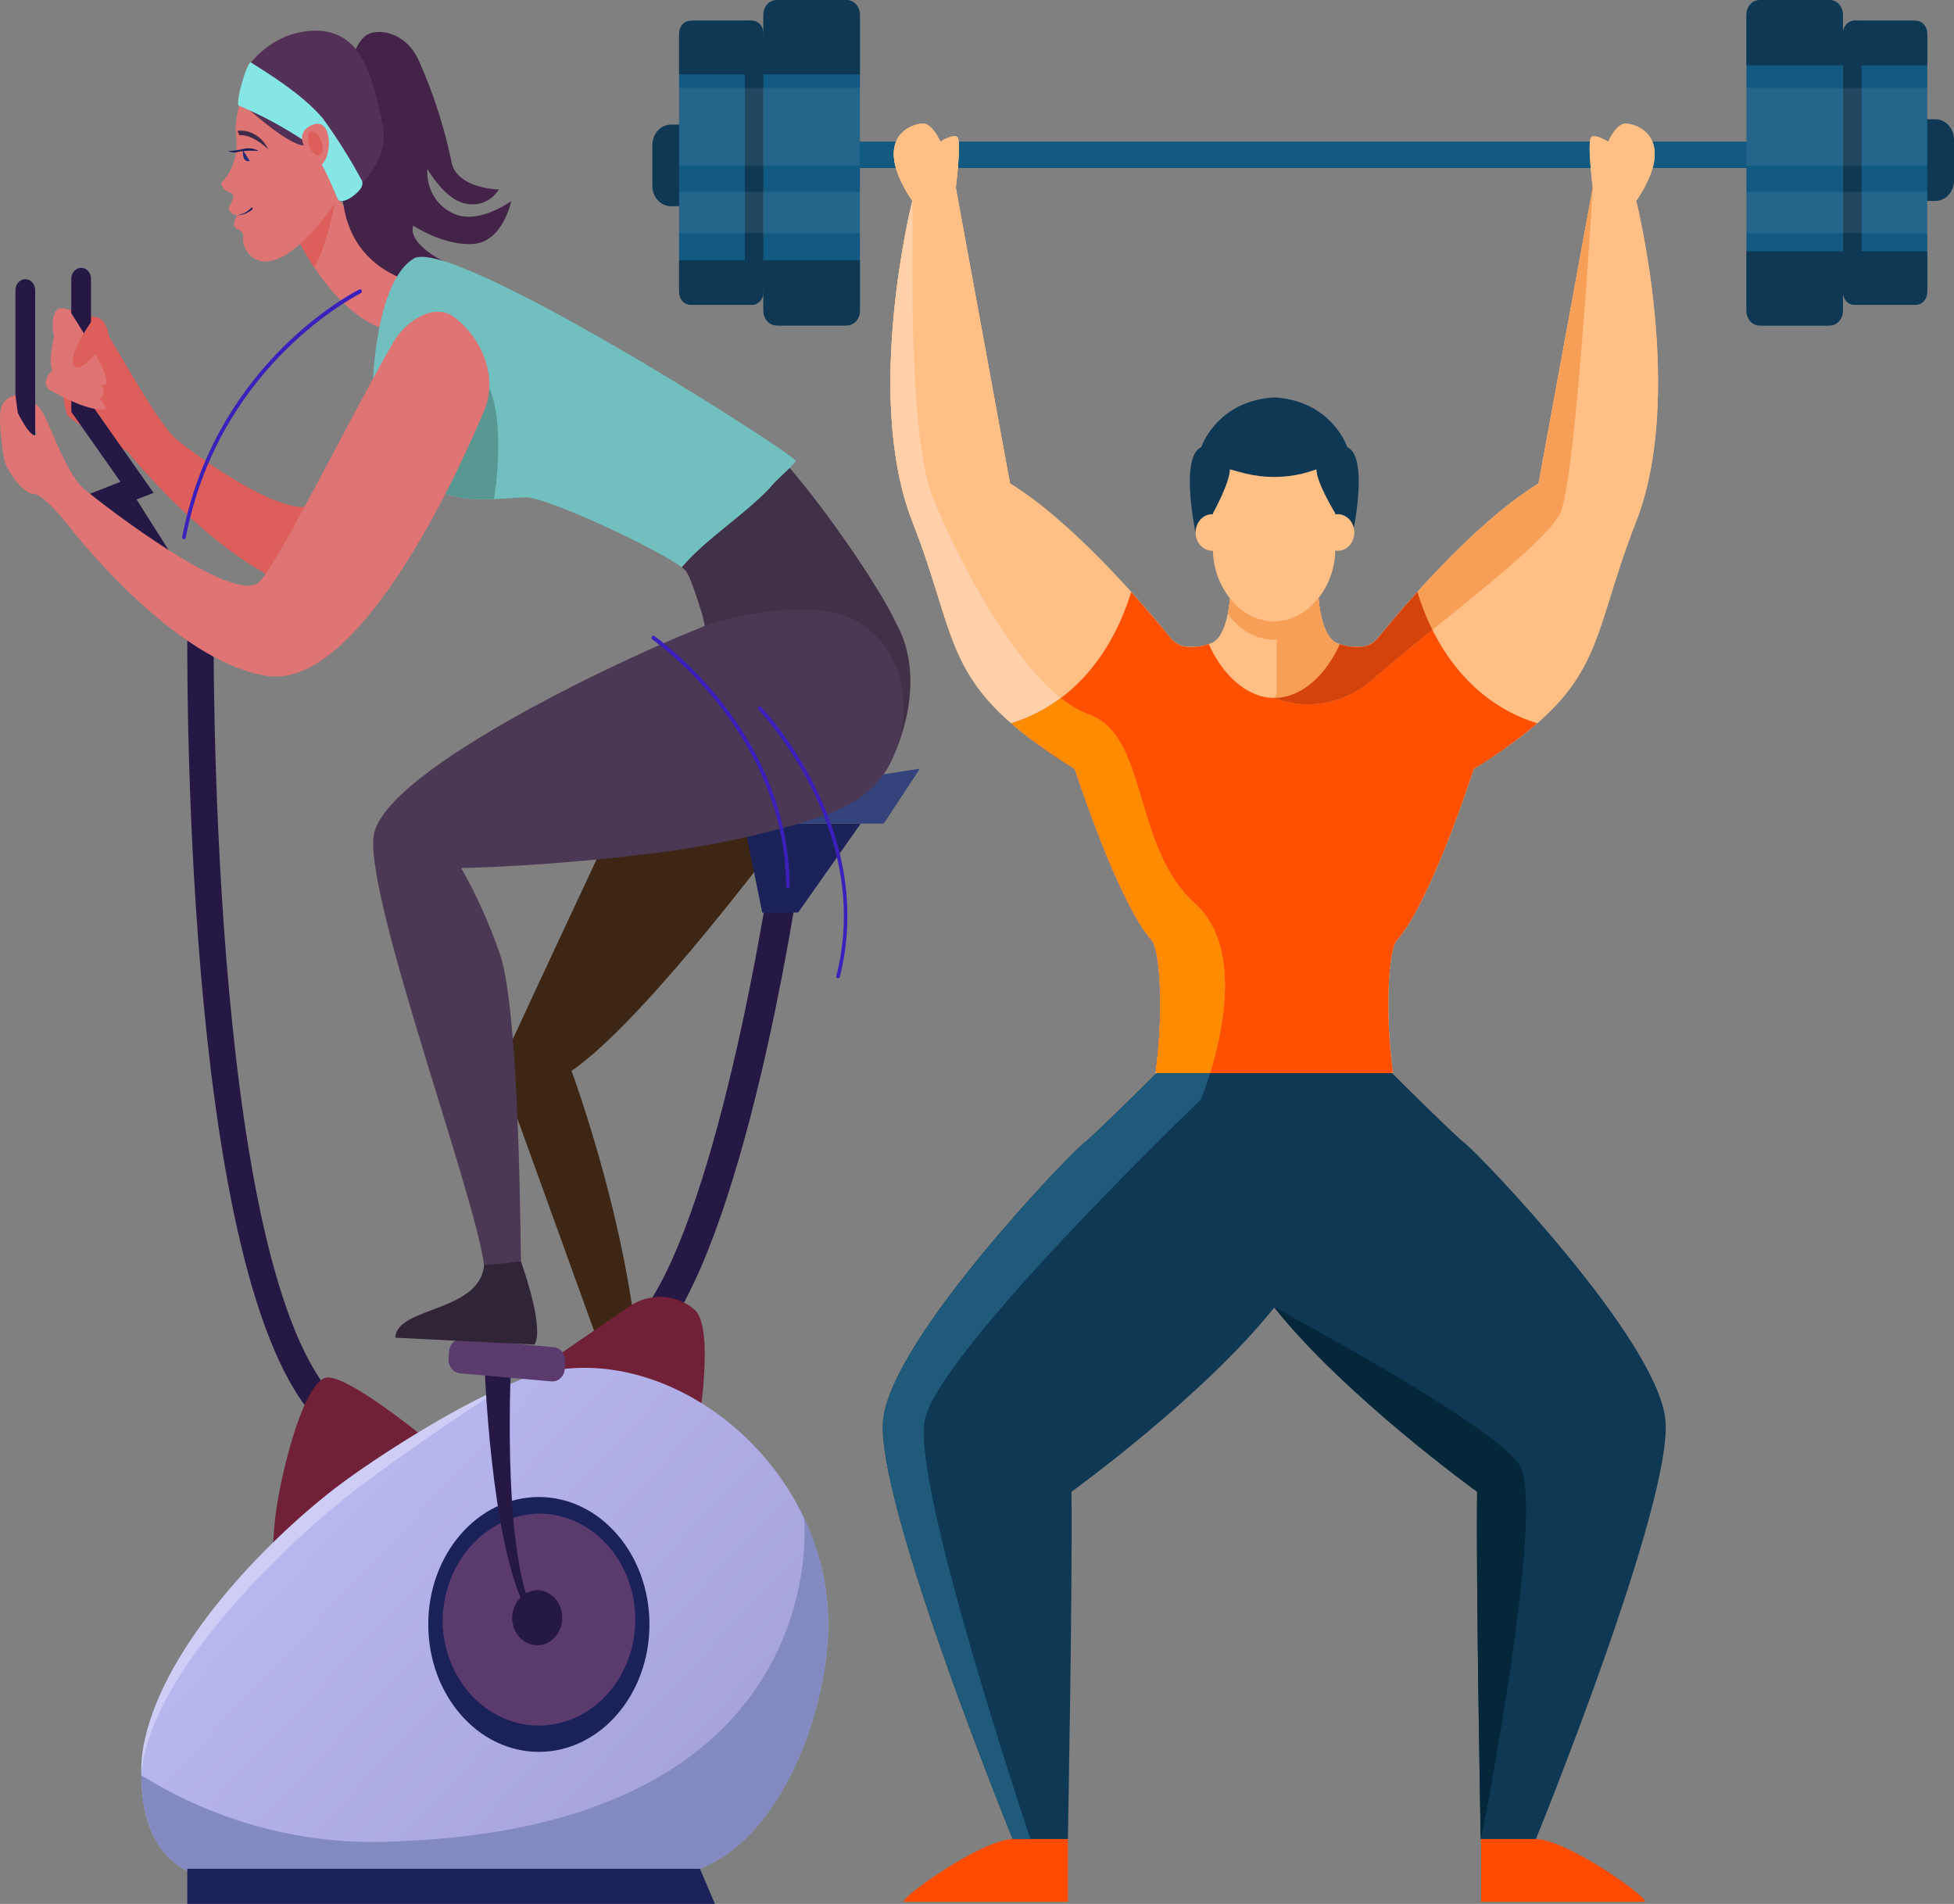 <svg width="156" height="152" viewBox="0 0 156 152" fill="none" xmlns="http://www.w3.org/2000/svg">
<rect x="0" y="0" width="156" height="152" fill="#808080" stroke="none"/>
<path d="M65.646 62.424C65.646 62.424 52.272 80.959 45.628 85.492C45.628 85.492 50.657 99.034 51.093 110.668L49.685 112.494L39.857 85.288C39.857 85.288 48.162 67.359 49.911 63.835C51.66 60.311 65.646 62.424 65.646 62.424Z" fill="#3D2614"/>
<path d="M52.344 107.347C59.362 99.459 63.548 71.69 63.723 70.51L61.428 70.081C61.387 70.36 57.194 98.199 50.7 105.498L52.344 107.347Z" fill="#251845"/>
<path d="M24.97 112.987L26.454 111.28C16.589 99.911 17.053 50.101 17.058 49.598L14.961 49.566C14.933 51.656 14.484 100.906 24.97 112.987Z" fill="#251845"/>
<path d="M10.621 39.43L17.057 49.598L14.96 49.566L5.812 41.432L10.621 39.43Z" fill="#251845"/>
<path d="M55.477 115.607C55.477 115.607 57.248 106.221 55.477 104.586C55.388 104.503 55.299 104.428 55.207 104.357C54.469 103.829 53.611 103.543 52.731 103.533C51.851 103.523 50.987 103.788 50.239 104.299L38.077 112.645L55.477 115.607Z" fill="#702138"/>
<path d="M33.675 114.61C33.675 114.61 27.989 109.968 26.189 109.968C24.389 109.968 22.501 117.093 21.986 121.027C21.688 123.69 21.688 126.383 21.986 129.047L33.675 114.61Z" fill="#702138"/>
<path d="M32.17 25.923C33.194 24.153 35.852 22.578 37.398 23.74C39.72 25.487 39.41 27.337 38.38 29.841C36.807 33.67 33.633 48.646 26.082 47.588C18.532 46.531 10.163 36.029 10.163 36.029C10.163 36.029 5.484 33.689 5.321 33.009C5.157 32.329 5.19 32.441 5.027 31.535C4.863 30.629 4.014 26.285 4.371 25.492C4.727 24.7 6.108 24.661 6.108 24.661V26.591C6.108 26.591 7.014 29.035 7.496 29.035C7.978 29.035 6.922 26.685 6.599 26.313C6.277 25.941 7.139 24.721 7.846 25.533C8.552 26.345 12.478 33.729 14.063 35.051C15.648 36.373 23.414 42.028 25.389 40.075C26.94 38.539 28.927 31.518 32.17 25.923Z" fill="#DE5E5B"/>
<path d="M40.372 110.669C51.753 104.971 67.247 116.694 66.061 131.269C65.465 138.611 61.416 148.055 54.559 149.601C48.527 150.962 15.615 149.601 15.615 149.601C15.615 149.601 11.287 148.695 11.287 141.745C11.287 134.795 20.193 123.589 31.087 116.362C34.079 114.267 37.179 112.366 40.372 110.669Z" fill="url(#paint0_linear)"/>
<path d="M15.615 149.602C15.615 149.602 11.287 148.696 11.287 141.746V141.738C17.462 145.556 24.491 147.385 31.568 147.012C66.808 145.766 64.194 121.202 64.194 121.202L63.538 119.921C65.476 123.302 66.361 127.285 66.061 131.269C65.465 138.611 61.416 148.055 54.559 149.601C48.527 150.963 15.615 149.602 15.615 149.602Z" fill="#8389C1"/>
<path d="M11.285 141.744C11.768 134.12 21.851 124.209 27.253 119.844C29.863 117.692 37.294 112.497 40.37 110.668C36.592 112.207 30.205 116.168 26.673 118.871C21.028 123.258 13.271 131.31 11.582 138.79C11.348 139.752 11.248 140.749 11.285 141.744Z" fill="#CDCDF6"/>
<path d="M68.72 65.748L63.724 72.849H60.853L59.412 65.748H68.72Z" fill="#1B225A"/>
<path d="M73.441 61.367L57.855 63.784V65.748H70.558L73.441 61.367Z" fill="#35437C"/>
<path d="M34.191 129.687C34.191 135.306 38.145 139.861 43.021 139.861C47.897 139.861 51.85 135.306 51.85 129.687C51.85 124.067 47.897 119.514 43.021 119.514C38.145 119.514 34.191 124.07 34.191 129.687Z" fill="#1B225A"/>
<path d="M35.34 129.687C35.409 131.342 35.919 132.938 36.805 134.278C37.692 135.617 38.917 136.641 40.328 137.222C41.738 137.803 43.273 137.915 44.742 137.545C46.21 137.175 47.547 136.339 48.587 135.14C49.628 133.942 50.325 132.434 50.593 130.803C50.861 129.173 50.688 127.491 50.095 125.968C49.502 124.445 48.516 123.146 47.258 122.234C46.001 121.322 44.528 120.836 43.021 120.837C40.936 120.891 38.956 121.853 37.515 123.513C36.075 125.172 35.292 127.393 35.34 129.687Z" fill="#5B3B6E"/>
<path d="M38.662 108.522C38.844 113.369 39.767 126.641 42.922 129.803L43.124 129.57C40.367 126.23 40.611 113.292 40.805 108.667L38.662 108.522Z" fill="#251845"/>
<path d="M36.708 109.637L44.045 110.286C44.176 110.295 44.307 110.275 44.43 110.227C44.554 110.18 44.668 110.106 44.765 110.009C44.862 109.913 44.941 109.797 44.998 109.667C45.054 109.537 45.086 109.396 45.093 109.252L45.126 108.76C45.15 108.469 45.069 108.18 44.901 107.955C44.733 107.729 44.492 107.585 44.228 107.554L36.891 106.903C36.76 106.894 36.629 106.915 36.505 106.962C36.382 107.01 36.268 107.084 36.171 107.18C36.074 107.277 35.995 107.393 35.938 107.523C35.882 107.653 35.85 107.794 35.843 107.938L35.81 108.429C35.786 108.72 35.867 109.009 36.035 109.235C36.203 109.461 36.444 109.605 36.708 109.637Z" fill="#5B3B6E"/>
<path d="M38.659 100.697C39.632 100.56 40.617 100.56 41.589 100.697C41.902 101.583 43.45 106.115 42.669 107.349L31.566 106.795C31.621 104.248 38.659 104.819 38.659 100.697Z" fill="#302437"/>
<path d="M34.485 21.15C34.485 21.15 28.278 18.495 26.766 15.435L23.97 19.462C23.97 19.462 26.716 25 30.645 26.258C34.574 27.517 34.485 21.15 34.485 21.15Z" fill="#DF7474"/>
<path d="M25.259 21.015C25.2 21.124 25.14 21.229 25.082 21.333C24.679 20.735 24.309 20.112 23.974 19.465L26.77 15.438C26.902 15.706 26.179 19.326 25.259 21.015Z" fill="#DE5E5B"/>
<path d="M29.018 2.998C27.369 4.69 27.917 8.587 27.398 13C26.258 22.678 35.007 22.897 35.007 22.897L35.571 20.943C35.571 20.943 32.541 19.548 32.985 18.012C32.985 18.012 35.469 19.663 37.812 19.475C40.154 19.286 40.818 16.052 40.818 16.052C40.818 16.052 37.912 18.195 35.872 16.869C35.309 16.557 34.842 16.07 34.53 15.468C34.218 14.866 34.075 14.175 34.118 13.483C34.118 13.483 35.609 16.148 37.387 16.287C37.852 16.362 38.326 16.294 38.757 16.089C39.188 15.885 39.558 15.552 39.826 15.128C39.826 15.128 36.385 15.085 36.028 12.836C35.448 10.072 34.58 7.392 33.44 4.849C32.402 2.463 29.897 2.099 29.018 2.998Z" fill="#442348"/>
<path d="M28.519 8.42C27.993 6.981 27.054 5.769 25.844 4.971C22.893 2.915 19.228 5.487 18.846 9.796C18.809 10.177 18.811 10.563 18.854 10.944C18.94 11.617 18.876 12.302 18.667 12.941C18.457 13.581 18.109 14.154 17.653 14.612C17.683 14.774 17.751 14.924 17.852 15.046C17.952 15.169 18.081 15.259 18.224 15.309C18.709 15.452 18.66 15.729 18.507 16.098C18.355 16.467 18.188 16.537 18.315 16.817C18.443 17.097 18.923 17.188 18.923 17.188C18.923 17.188 18.585 17.759 18.724 18.059C18.863 18.36 19.058 18.33 19.058 18.33C19.058 18.33 19.494 18.563 19.409 18.935C19.376 19.323 19.477 19.71 19.693 20.019C19.925 20.436 21.372 22.402 24.971 18.471C28.57 14.54 29.116 10.766 28.519 8.42Z" fill="#DF7474"/>
<path d="M18.952 10.436C19.45 10.385 19.951 10.499 20.39 10.763C20.829 11.028 21.187 11.431 21.416 11.921C21.416 11.921 20.176 10.688 19.116 10.802L18.952 10.436Z" fill="#3E2A49"/>
<path d="M19.397 11.991C19.397 11.991 19.349 12.585 19.561 12.763C19.611 12.814 19.673 12.85 19.74 12.865C19.808 12.881 19.878 12.876 19.942 12.85L19.397 11.991Z" fill="#232C7A"/>
<path d="M20.652 12.053C20.131 12.007 19.608 12.025 19.091 12.105C18.808 12.207 18.5 12.189 18.228 12.056C18.652 12.043 19.073 11.983 19.485 11.875C19.881 11.792 20.291 11.854 20.652 12.053Z" fill="#1B225A"/>
<path d="M20.045 16.605C19.737 16.925 19.344 17.129 18.924 17.187C19.364 17.183 19.791 17.02 20.138 16.723C20.154 16.709 20.165 16.69 20.168 16.669C20.172 16.648 20.168 16.626 20.157 16.608C20.152 16.599 20.146 16.591 20.138 16.585C20.13 16.579 20.121 16.576 20.112 16.574C20.103 16.572 20.093 16.572 20.084 16.575C20.075 16.577 20.066 16.582 20.059 16.588C20.057 16.59 20.055 16.592 20.053 16.593L20.045 16.605Z" fill="#1B225A"/>
<path d="M25.444 2.447C29.12 2.683 29.762 6.426 30.549 9.931C31.337 13.435 27.144 16.392 26.945 15.876C26.945 15.876 25.635 11.646 24.261 11.615C22.888 11.585 19.179 8.121 19.179 8.121C19.216 8.034 19.524 6.911 19.71 6.272C19.853 5.788 19.686 5.419 20.037 4.991C20.716 4.161 21.552 3.504 22.486 3.065C23.419 2.625 24.428 2.415 25.444 2.447Z" fill="#533055"/>
<path d="M25.751 9.422C26.896 10.993 27.939 12.649 28.874 14.379C29.053 14.693 28.829 15.073 28.579 15.314C27.635 16.227 27.037 16.116 26.945 15.876C26.945 15.876 25.547 12.256 24.429 11.34C22.734 10.191 20.944 9.222 19.083 8.446C18.719 8.307 19.762 4.809 20.037 4.987C21.323 5.813 24.087 7.475 25.751 9.422Z" fill="#86E6E6"/>
<path d="M24.262 11.614C24.262 11.614 23.611 10.415 25.046 9.934C26.48 9.454 26.544 12.243 25.752 13.071C24.96 13.899 24.262 11.614 24.262 11.614Z" fill="#DF7474"/>
<path d="M24.723 11.768C24.723 11.768 24.287 10.421 24.931 10.493C25.577 10.566 26.054 12.017 25.586 12.335C25.118 12.652 24.723 11.768 24.723 11.768Z" fill="#DE5E5B"/>
<path d="M6.096 41.759L12.26 39.347L7.267 32.24V22.286C7.271 22.169 7.254 22.053 7.217 21.944C7.179 21.834 7.122 21.735 7.048 21.651C6.975 21.566 6.887 21.499 6.789 21.453C6.691 21.408 6.586 21.384 6.48 21.384C6.374 21.384 6.269 21.408 6.171 21.453C6.074 21.499 5.985 21.566 5.912 21.651C5.838 21.735 5.781 21.834 5.744 21.944C5.706 22.053 5.689 22.169 5.693 22.286V32.881L9.616 38.465L6.513 39.679L2.808 35.407V23.192C2.812 23.076 2.795 22.959 2.757 22.85C2.72 22.741 2.662 22.641 2.589 22.557C2.515 22.473 2.427 22.405 2.33 22.36C2.232 22.314 2.127 22.29 2.021 22.29C1.915 22.29 1.81 22.314 1.712 22.36C1.614 22.405 1.526 22.473 1.453 22.557C1.379 22.641 1.322 22.741 1.284 22.85C1.247 22.959 1.23 23.076 1.234 23.192V36.158L6.096 41.759Z" fill="#251845"/>
<path d="M5.518 24.744C5.518 24.744 9.212 30.326 8.366 30.716C7.52 31.106 4.52 27.846 4.314 26.865C4.107 25.884 4.055 24.11 5.518 24.744Z" fill="#DF7474"/>
<path d="M4.314 26.865C4.314 26.865 8.886 30.456 8.232 31.568C7.578 32.68 4.627 30.033 4.207 29.547C3.787 29.061 4.314 26.865 4.314 26.865Z" fill="#DF7474"/>
<path d="M7.554 25.306C7.554 25.306 5.357 28.261 5.898 29.196C6.439 30.131 8.709 26.865 8.709 26.865C8.709 26.865 8.498 25.306 7.554 25.306Z" fill="#DE5E5B"/>
<path d="M3.87 31.067C3.87 31.067 6.575 32.7 8.13 32.7C9.684 32.7 4.615 29.155 4.411 29.349C4.206 29.544 3.229 30.326 3.87 31.067Z" fill="#DF7474"/>
<path d="M14.952 152H57.077L55.882 149.195H14.952V152Z" fill="#1B225A"/>
<path d="M40.89 129.253C40.908 129.683 41.04 130.098 41.271 130.446C41.501 130.794 41.819 131.06 42.186 131.211C42.553 131.362 42.952 131.391 43.333 131.295C43.715 131.199 44.062 130.982 44.333 130.67C44.603 130.359 44.784 129.967 44.854 129.543C44.924 129.119 44.879 128.682 44.725 128.287C44.571 127.891 44.315 127.553 43.988 127.316C43.661 127.079 43.278 126.952 42.887 126.952C42.345 126.967 41.83 127.217 41.456 127.648C41.081 128.08 40.878 128.657 40.89 129.253Z" fill="#251845"/>
<path d="M56.112 49.22C55.011 45.635 54.803 45.566 54.425 45.282C56.517 42.907 58.547 40.415 60.846 38.078C61.25 37.495 61.617 36.823 62.032 36.23C65.181 39.541 70.179 46.784 71.523 49.719C73.823 53.778 72.227 59.014 70.745 61.441C69.93 57.202 67.893 53.234 64.632 51.48C61.933 49.926 58.864 50.306 55.885 50.124C56.02 50.072 56.155 50.023 56.265 49.984C56.265 49.984 56.212 49.678 56.112 49.22H56.112Z" fill="#403048"/>
<path d="M33.028 20.64C35.997 18.828 62.322 35.503 63.548 36.792C63.135 37.386 61.821 38.43 61.416 39.013C59.122 41.35 56.516 42.907 54.421 45.283C52.481 43.83 43.761 39.71 41.97 39.71C40.047 39.71 35.805 40.567 33.751 38.2C31.698 35.832 29.79 30.197 29.79 30.197C29.79 30.197 30.059 22.454 33.028 20.64Z" fill="#71BFBF"/>
<path d="M33.754 38.199C33.361 37.722 33.013 37.203 32.713 36.651L38.49 30.055C38.49 30.055 39.779 31.156 39.779 35.492C39.778 36.951 39.664 38.407 39.439 39.844C37.462 39.923 35.124 39.776 33.754 38.199Z" fill="#599793"/>
<path d="M31.393 27.338C32.419 25.569 34.699 24.147 36.246 25.309C38.568 27.054 39.723 30.184 38.692 32.688C37.119 36.515 28.946 55.024 21.395 53.968C13.844 52.911 5.475 41.978 5.475 41.978C5.475 41.978 3.506 39.433 2.686 39.433C1.866 39.433 0.502 37.56 0.338 36.654C0.174 35.749 -0.211 33.2 0.149 32.407C0.251 32.178 0.404 31.981 0.594 31.835C0.784 31.688 1.005 31.597 1.235 31.569L1.421 32.963C1.421 32.963 2.298 34.755 2.777 34.755C3.256 34.755 2.237 33.057 1.913 32.686C1.588 32.314 2.452 31.735 3.159 32.548C3.865 33.362 5.163 37.744 6.748 39.067C8.333 40.391 18.727 48.403 20.703 46.447C22.251 44.913 28.148 32.931 31.393 27.338Z" fill="#DF7474"/>
<path d="M2.809 31.93V34.572L1.683 32.494L1.919 31.728L2.809 31.93Z" fill="#251845"/>
<path d="M29.822 66.805C30.416 61.414 51.262 51.875 56.266 49.985C59.062 48.997 63.304 48.321 66.256 48.836C67.359 49.014 68.407 49.485 69.308 50.207C70.209 50.929 70.938 51.882 71.43 52.983C72.626 55.464 72.225 58.967 70.897 61.263C69.149 64.282 65.986 65.09 63.12 65.938C59.136 67.048 55.081 67.823 50.991 68.256C45.952 68.871 40.133 69.234 36.815 69.3C38.034 71.441 39.059 73.709 39.876 76.07C41.536 80.603 41.556 100.598 41.591 100.694C41.591 100.694 39.83 100.917 38.647 100.998C37.925 95.341 29.25 71.964 29.822 66.805Z" fill="#4A3854"/>
<path d="M62.907 70.927C62.869 70.926 62.833 70.909 62.806 70.88C62.779 70.85 62.764 70.81 62.764 70.769C62.681 59.012 53.223 51.871 52.08 51.053C52.05 51.031 52.028 50.997 52.019 50.959C52.011 50.92 52.016 50.879 52.033 50.844L52.038 50.835C52.048 50.816 52.061 50.8 52.076 50.787C52.092 50.774 52.109 50.765 52.128 50.76C52.147 50.754 52.167 50.753 52.186 50.757C52.205 50.76 52.224 50.768 52.24 50.779C53.464 51.661 62.965 58.885 63.048 70.766C63.049 70.808 63.034 70.848 63.008 70.878C62.981 70.908 62.945 70.926 62.907 70.927Z" fill="#3C20BB"/>
<path d="M66.865 78.098C66.83 78.085 66.8 78.058 66.783 78.022C66.766 77.986 66.762 77.944 66.772 77.905C69.597 66.796 61.538 57.717 60.559 56.667C60.533 56.639 60.517 56.602 60.516 56.562C60.514 56.522 60.526 56.483 60.55 56.453V56.447C60.563 56.43 60.578 56.417 60.596 56.407C60.614 56.397 60.633 56.392 60.653 56.391C60.673 56.39 60.693 56.393 60.711 56.401C60.73 56.409 60.746 56.421 60.761 56.436C61.816 57.572 69.9 66.749 67.046 77.99C67.041 78.01 67.032 78.029 67.02 78.045C67.008 78.061 66.993 78.075 66.976 78.085C66.959 78.095 66.941 78.102 66.922 78.104C66.903 78.106 66.883 78.104 66.865 78.098Z" fill="#3C20BB"/>
<path d="M14.658 43.048C14.621 43.039 14.589 43.014 14.568 42.979C14.548 42.944 14.54 42.901 14.548 42.86C17.085 29.551 27.363 23.795 28.682 23.107C28.7 23.098 28.719 23.093 28.739 23.092C28.759 23.091 28.778 23.095 28.796 23.103C28.815 23.111 28.831 23.124 28.845 23.139C28.859 23.154 28.869 23.173 28.877 23.193L28.881 23.203C28.895 23.24 28.895 23.281 28.882 23.319C28.869 23.356 28.843 23.387 28.81 23.404C27.576 24.045 17.349 29.728 14.83 42.924C14.826 42.944 14.819 42.964 14.808 42.981C14.798 42.999 14.784 43.014 14.768 43.026C14.752 43.037 14.734 43.045 14.715 43.049C14.696 43.053 14.677 43.053 14.658 43.048Z" fill="#3C20BB"/>
<path d="M140.929 11.302H67.108C66.853 11.303 66.609 11.414 66.428 11.613C66.248 11.811 66.146 12.079 66.145 12.36C66.146 12.64 66.248 12.909 66.428 13.107C66.608 13.306 66.853 13.417 67.108 13.418H140.929C141.184 13.417 141.428 13.306 141.609 13.107C141.789 12.909 141.89 12.64 141.891 12.36C141.89 12.079 141.789 11.811 141.608 11.613C141.428 11.415 141.184 11.303 140.929 11.302Z" fill="#125A82"/>
<path d="M130.63 16.043C134.155 10.786 130.361 9.758 129.67 9.876C128.979 9.994 128.388 11.315 128.388 11.315C128.388 11.315 127.427 10.698 127.053 10.933C126.679 11.167 127.16 14.986 127.16 14.986L122.835 38.596C117.487 41.891 111.584 48.995 110.069 50.876C109.787 51.229 109.415 51.48 109.001 51.596C108.29 51.709 107.565 51.642 106.882 51.4C105.387 50.99 105.253 47.541 105.253 47.541L102.525 46.751V46.294L101.733 46.522L100.941 46.294V46.751L98.213 47.541C98.213 47.541 98.079 50.992 96.585 51.4C95.901 51.642 95.176 51.709 94.465 51.596C94.051 51.48 93.679 51.229 93.398 50.876C91.882 48.995 85.979 41.891 80.632 38.596L76.307 14.984C76.307 14.984 76.787 11.166 76.413 10.931C76.04 10.696 75.079 11.313 75.079 11.313C75.079 11.313 74.492 9.992 73.797 9.875C73.102 9.758 69.311 10.785 72.835 16.042C72.835 16.042 68.91 31.578 72.835 41.621C76.76 51.664 75.078 54.69 85.81 61.385C85.81 61.385 89.188 71.899 91.951 75.071C92.625 75.848 92.918 80.786 92.261 85.673H111.202C110.545 80.783 110.836 75.848 111.513 75.071C114.279 71.9 117.653 61.385 117.653 61.385C128.385 54.69 126.703 51.662 130.628 41.621C134.552 31.58 130.63 16.043 130.63 16.043Z" fill="#FFBF85"/>
<path d="M130.63 16.043C134.155 10.786 130.361 9.758 129.67 9.876C128.979 9.994 128.388 11.315 128.388 11.315C128.388 11.315 127.427 10.698 127.053 10.933C126.679 11.167 127.16 14.986 127.16 14.986L122.835 38.596C117.487 41.891 111.584 48.995 110.069 50.876C109.787 51.229 109.415 51.48 109.001 51.596C108.29 51.709 107.565 51.642 106.882 51.4C105.387 50.99 105.253 47.541 105.253 47.541L102.525 46.751V46.294L101.733 46.522L100.941 46.294V46.751L98.213 47.541C98.213 47.541 98.079 50.992 96.585 51.4C95.901 51.642 95.176 51.709 94.465 51.596C94.051 51.48 93.679 51.229 93.398 50.876C91.882 48.995 85.979 41.891 80.632 38.596L76.307 14.984C76.307 14.984 76.787 11.166 76.413 10.931C76.04 10.696 75.079 11.313 75.079 11.313C75.079 11.313 74.492 9.992 73.797 9.875C73.102 9.758 69.311 10.785 72.835 16.042C72.835 16.042 68.91 31.578 72.835 41.621C76.76 51.664 75.078 54.69 85.81 61.385C85.81 61.385 89.188 71.899 91.951 75.071C92.625 75.848 92.918 80.786 92.261 85.673H111.202C110.545 80.783 110.836 75.848 111.513 75.071C114.279 71.9 117.653 61.385 117.653 61.385C128.385 54.69 126.703 51.662 130.628 41.621C134.552 31.58 130.63 16.043 130.63 16.043Z" fill="#FFBF85"/>
<path d="M83.545 40.696C82.615 39.931 81.642 39.229 80.633 38.596L76.308 14.984C76.308 14.984 76.788 11.166 76.414 10.931C76.04 10.696 75.08 11.313 75.08 11.313C75.08 11.313 74.493 9.992 73.798 9.875C73.103 9.758 69.312 10.785 72.836 16.042C72.836 16.042 68.911 31.578 72.836 41.621C76.457 50.888 75.314 54.182 83.544 59.895L83.545 40.696Z" fill="#FFBF85"/>
<path d="M92.275 85.582C92.309 85.617 92.343 85.647 92.372 85.674H92.264C92.267 85.644 92.272 85.612 92.275 85.582Z" fill="#F79F57"/>
<path d="M106.882 51.403C106.908 51.411 106.935 51.417 106.962 51.422V51.425C105.944 53.726 104.079 55.608 101.926 55.715V46.468L102.527 46.292V46.75L105.253 47.541C105.253 47.541 105.385 50.989 106.882 51.403Z" fill="#F79F57"/>
<path d="M107.561 35.701C107.561 35.701 106.414 32.177 102.057 31.751C101.951 31.74 101.843 31.732 101.732 31.726C101.622 31.732 101.516 31.74 101.411 31.751C97.058 32.177 95.906 35.701 95.906 35.701C94.161 36.469 95.45 42.51 95.45 42.51L101.411 42.523H102.057L108.017 42.51C108.017 42.51 109.305 36.471 107.561 35.701Z" fill="#0F3854"/>
<path d="M105.1 37.471C105.1 37.471 104.493 37.684 104.015 37.802C102.506 38.171 100.941 38.171 99.431 37.802C98.954 37.685 98.189 37.471 98.189 37.471C98.189 38.54 96.839 40.972 96.839 40.972V43.911C96.839 46.812 99.017 49.618 101.703 49.618H101.738C104.424 49.618 106.601 46.812 106.601 43.911V40.972C106.601 40.972 105.1 38.54 105.1 37.471Z" fill="#FFBF85"/>
<path d="M105.434 48.978C105.003 49.612 104.447 50.13 103.807 50.494C103.168 50.858 102.461 51.057 101.742 51.077H101.707C100.991 51.058 100.288 50.862 99.651 50.502C99.014 50.142 98.46 49.628 98.029 48.998C98.111 48.594 98.168 48.185 98.2 47.772C98.631 48.339 99.167 48.797 99.772 49.115C100.377 49.434 101.038 49.607 101.709 49.621H101.743C102.419 49.606 103.083 49.43 103.692 49.107C104.3 48.783 104.838 48.319 105.269 47.746C105.298 48.16 105.353 48.572 105.434 48.978Z" fill="#F79F57"/>
<path d="M98.108 42.509C98.108 42.22 98.03 41.938 97.884 41.697C97.738 41.457 97.53 41.27 97.287 41.159C97.044 41.049 96.777 41.02 96.519 41.076C96.261 41.133 96.025 41.272 95.839 41.477C95.653 41.681 95.526 41.942 95.475 42.225C95.424 42.509 95.45 42.803 95.551 43.07C95.652 43.337 95.822 43.565 96.04 43.726C96.259 43.886 96.516 43.972 96.779 43.972C96.954 43.972 97.126 43.934 97.288 43.861C97.449 43.787 97.596 43.68 97.719 43.544C97.843 43.408 97.94 43.247 98.007 43.069C98.074 42.892 98.108 42.702 98.108 42.509Z" fill="#FFBF85"/>
<path d="M108.126 42.509C108.126 42.22 108.048 41.938 107.902 41.697C107.756 41.457 107.548 41.27 107.305 41.159C107.062 41.049 106.795 41.02 106.537 41.076C106.279 41.133 106.043 41.272 105.857 41.477C105.671 41.681 105.544 41.942 105.493 42.225C105.442 42.509 105.468 42.803 105.569 43.07C105.67 43.337 105.84 43.565 106.059 43.726C106.277 43.886 106.534 43.972 106.797 43.972C106.972 43.972 107.145 43.935 107.306 43.861C107.467 43.788 107.614 43.68 107.737 43.544C107.861 43.408 107.959 43.247 108.025 43.069C108.092 42.892 108.126 42.702 108.126 42.509Z" fill="#FFBF85"/>
<path d="M132.958 113.339C132.288 106.882 118.113 92.195 117.063 91.37C116.227 90.717 112.598 87.129 111.133 85.672H92.335C90.869 87.129 87.24 90.719 86.404 91.37C85.351 92.192 71.179 106.877 70.509 113.339C69.839 119.801 80.85 146.825 80.85 146.825H85.255C85.255 146.825 85.638 126.379 85.543 119.095C85.543 119.095 96.079 111.491 101.736 104.379C107.39 111.491 117.93 119.095 117.93 119.095C117.835 126.378 118.217 146.825 118.217 146.825H122.623C122.623 146.825 133.628 119.8 132.958 113.339Z" fill="#0F3854"/>
<path d="M113.162 47.26C111.72 48.86 110.612 50.205 110.069 50.879C109.787 51.232 109.415 51.483 109.002 51.598C108.319 51.71 107.623 51.65 106.964 51.424C105.917 53.799 103.967 55.72 101.734 55.72C99.501 55.72 97.551 53.796 96.504 51.424C95.846 51.65 95.149 51.71 94.466 51.598C94.053 51.483 93.681 51.232 93.4 50.879C92.86 50.205 91.749 48.86 90.307 47.26C89.56 49.783 87.154 55.758 80.744 57.745C82.347 59.098 84.042 60.316 85.813 61.387C85.813 61.387 89.191 71.901 91.953 75.073C92.628 75.845 92.917 80.722 92.276 85.581L92.373 85.674H111.097L111.195 85.581C110.555 80.722 110.845 75.844 111.518 75.073C114.284 71.901 117.658 61.387 117.658 61.387C119.429 60.316 121.124 59.098 122.728 57.745C116.315 55.758 113.908 49.781 113.162 47.26Z" fill="#FF4F00"/>
<path d="M107.167 51.476C107.099 51.461 107.032 51.443 106.964 51.426V51.422C107.031 51.443 107.097 51.461 107.167 51.476Z" fill="#F79F57"/>
<path d="M85.255 146.825V151.831H72.236C71.415 151.831 78.262 146.879 80.85 146.825H85.255Z" fill="#FF4B00"/>
<path d="M118.239 146.825V151.831H131.258C132.079 151.831 125.232 146.879 122.644 146.825H118.239Z" fill="#FF4B00"/>
<path d="M96.609 85.674C97.665 82.239 99.106 75.468 95.413 72.145C90.343 67.582 91.725 58.712 86.886 57.02C82.047 55.329 76.592 45.106 74.441 39.613C72.29 34.12 72.981 16.375 72.836 16.044C72.836 16.044 68.911 31.58 72.836 41.623C76.761 51.667 75.079 54.692 85.811 61.387C85.811 61.387 89.189 71.901 91.951 75.073C92.626 75.85 92.919 80.788 92.262 85.674H96.609Z" fill="#FFD0A9"/>
<path d="M92.335 85.674C90.869 87.131 87.24 90.721 86.404 91.372C85.351 92.194 71.179 106.879 70.509 113.341C69.839 119.803 80.85 146.827 80.85 146.827H82.257C79.958 139.868 72.926 117.989 73.827 113.385C74.903 107.893 95.875 87.779 95.875 87.779C95.875 87.779 96.212 86.958 96.609 85.675L92.335 85.674Z" fill="#205A7A"/>
<path d="M95.415 72.145C90.345 67.582 91.727 58.712 86.888 57.02C86.098 56.721 85.356 56.287 84.69 55.732C83.483 56.635 82.15 57.315 80.743 57.745C82.347 59.098 84.042 60.316 85.812 61.387C85.812 61.387 89.19 71.901 91.953 75.073C92.627 75.844 92.916 80.722 92.275 85.581L92.372 85.674H96.61C97.666 82.239 99.107 75.468 95.415 72.145Z" fill="#FF4F00"/>
<path d="M95.414 72.145C90.344 67.582 91.727 58.712 86.887 57.02C86.097 56.721 85.355 56.287 84.689 55.732C83.483 56.634 82.15 57.313 80.745 57.744C80.78 57.774 80.813 57.804 80.847 57.834C80.933 57.908 81.022 57.982 81.111 58.056C81.22 58.148 81.332 58.239 81.448 58.332C81.537 58.406 81.625 58.475 81.718 58.547C81.869 58.666 82.024 58.786 82.182 58.905C82.257 58.963 82.332 59.021 82.41 59.078C82.612 59.231 82.822 59.384 83.039 59.538C83.125 59.6 83.215 59.663 83.304 59.725C83.468 59.841 83.634 59.956 83.806 60.074C83.904 60.141 84.002 60.208 84.102 60.275C84.284 60.396 84.47 60.52 84.66 60.646L84.935 60.827C85.219 61.01 85.509 61.198 85.812 61.384H85.818C85.818 61.384 86.663 64.013 87.852 67.038C87.926 67.226 88.002 67.418 88.079 67.609C88.233 67.992 88.391 68.379 88.552 68.767C88.712 69.154 88.881 69.54 89.05 69.922C89.596 71.18 90.213 72.399 90.899 73.571C90.988 73.72 91.077 73.862 91.168 73.999C91.408 74.377 91.673 74.735 91.959 75.07C91.982 75.097 92.003 75.125 92.021 75.155C92.025 75.161 92.029 75.168 92.031 75.174C92.049 75.202 92.066 75.232 92.081 75.263C92.086 75.274 92.091 75.287 92.096 75.299C92.111 75.329 92.124 75.359 92.138 75.393L92.155 75.44C92.167 75.474 92.181 75.508 92.193 75.546C92.199 75.567 92.206 75.591 92.213 75.613C92.224 75.649 92.234 75.681 92.245 75.72C92.255 75.758 92.26 75.778 92.267 75.807C92.274 75.836 92.285 75.876 92.293 75.914C92.301 75.951 92.309 75.983 92.316 76.016C92.322 76.049 92.332 76.09 92.34 76.127C92.347 76.163 92.355 76.209 92.363 76.251C92.371 76.292 92.377 76.325 92.383 76.359C92.389 76.393 92.399 76.458 92.407 76.507C92.413 76.541 92.418 76.573 92.424 76.608C92.432 76.665 92.44 76.725 92.448 76.784C92.452 76.815 92.457 76.844 92.461 76.874C92.469 76.938 92.476 77.005 92.484 77.07C92.484 77.1 92.491 77.129 92.495 77.158C92.503 77.232 92.51 77.307 92.519 77.386C92.519 77.41 92.523 77.432 92.526 77.457C92.534 77.541 92.542 77.629 92.548 77.718L92.552 77.77C92.56 77.862 92.567 77.957 92.573 78.053C92.573 78.068 92.573 78.083 92.573 78.098C92.58 78.2 92.585 78.304 92.591 78.411V78.439C92.597 78.549 92.603 78.661 92.607 78.776V78.793C92.611 78.91 92.615 79.029 92.619 79.15V79.158C92.67 81.303 92.555 83.449 92.276 85.573V85.578L92.373 85.671H96.61C97.665 82.239 99.106 75.468 95.414 72.145Z" fill="#FF8B00"/>
<path d="M124.568 40.964C125.796 38.386 127.159 14.987 127.159 14.987L122.834 38.599C117.487 41.894 111.583 48.998 110.068 50.879C109.787 51.232 109.414 51.483 109.001 51.599C108.29 51.712 107.565 51.645 106.881 51.403C106.091 51.186 105.684 50.122 105.473 49.166L101.732 55.72C103.08 56.24 104.527 56.365 105.931 56.082C107.336 55.799 108.649 55.117 109.74 54.105C113.696 50.597 123.339 43.542 124.568 40.964Z" fill="#F79F57"/>
<path d="M109.741 54.105C110.906 53.071 112.566 51.73 114.358 50.286C113.875 49.32 113.475 48.307 113.162 47.26C111.72 48.86 110.612 50.205 110.069 50.879C109.787 51.232 109.415 51.483 109.001 51.598C108.319 51.71 107.622 51.65 106.964 51.424C105.917 53.799 103.967 55.72 101.734 55.72C103.081 56.24 104.528 56.365 105.932 56.082C107.337 55.799 108.649 55.117 109.741 54.105Z" fill="#D3430B"/>
<path d="M53.566 9.948H55.135C55.257 9.948 55.375 10.002 55.461 10.097C55.548 10.192 55.596 10.321 55.596 10.456V15.956C55.596 16.091 55.548 16.22 55.461 16.315C55.374 16.411 55.257 16.464 55.134 16.464H53.566C53.172 16.464 52.795 16.293 52.517 15.987C52.238 15.681 52.082 15.266 52.081 14.834V11.581C52.081 11.148 52.237 10.732 52.516 10.426C52.794 10.12 53.172 9.948 53.566 9.948V9.948Z" fill="#0F3854"/>
<path d="M62.311 0.001H67.289C67.651 0.001 67.998 0.159 68.254 0.441C68.51 0.722 68.654 1.104 68.654 1.502V24.488C68.654 24.685 68.618 24.88 68.55 25.062C68.481 25.244 68.381 25.41 68.254 25.549C68.127 25.689 67.977 25.799 67.811 25.875C67.646 25.95 67.468 25.989 67.289 25.989H62.311C62.132 25.989 61.955 25.95 61.789 25.875C61.623 25.799 61.473 25.689 61.346 25.549C61.219 25.41 61.119 25.244 61.05 25.062C60.982 24.88 60.946 24.685 60.946 24.488V1.502C60.946 1.104 61.09 0.722 61.346 0.441C61.602 0.159 61.949 0.001 62.311 0.001V0.001Z" fill="#125A82"/>
<path d="M59.752 1.652H55.407C54.749 1.652 54.215 2.239 54.215 2.963V23.027C54.215 23.751 54.749 24.337 55.407 24.337H59.752C60.41 24.337 60.944 23.751 60.944 23.027V2.963C60.944 2.239 60.41 1.652 59.752 1.652Z" fill="#125A82"/>
<path d="M68.655 5.938V1.156C68.654 0.85 68.543 0.556 68.346 0.34C68.149 0.123 67.882 0.001 67.603 0H61.996C61.718 0.001 61.451 0.123 61.254 0.34C61.057 0.556 60.945 0.85 60.944 1.156V5.938L68.655 5.938Z" fill="#0F3854"/>
<path d="M60.944 5.939V2.662C60.943 2.394 60.846 2.138 60.674 1.949C60.502 1.76 60.269 1.653 60.026 1.652H55.133C54.89 1.653 54.657 1.76 54.485 1.949C54.313 2.138 54.216 2.394 54.215 2.662V5.938L60.944 5.939Z" fill="#0F3854"/>
<path d="M60.946 20.769V24.832C60.947 25.138 61.058 25.432 61.255 25.649C61.452 25.866 61.719 25.988 61.998 25.989H67.603C67.881 25.989 68.148 25.866 68.346 25.649C68.543 25.432 68.654 25.138 68.654 24.832V20.769H60.946Z" fill="#0F3854"/>
<path d="M54.215 20.769V23.329C54.215 23.597 54.312 23.854 54.484 24.043C54.656 24.232 54.889 24.339 55.133 24.34H60.025C60.268 24.339 60.502 24.232 60.674 24.043C60.846 23.854 60.943 23.597 60.943 23.329V20.769H54.215Z" fill="#0F3854"/>
<path d="M60.026 1.652H59.462V24.337H60.026C60.269 24.337 60.502 24.23 60.675 24.041C60.847 23.852 60.944 23.595 60.944 23.327V2.662C60.943 2.394 60.846 2.138 60.674 1.949C60.502 1.76 60.269 1.653 60.026 1.652Z" fill="#0F3854"/>
<path d="M154.516 16.041H152.944C152.822 16.04 152.705 15.986 152.619 15.891C152.533 15.796 152.485 15.668 152.485 15.534V10.029C152.485 9.894 152.534 9.765 152.62 9.67C152.707 9.574 152.825 9.521 152.947 9.521H154.516C154.711 9.521 154.904 9.563 155.084 9.645C155.265 9.728 155.428 9.848 155.566 10C155.704 10.152 155.813 10.332 155.888 10.53C155.962 10.728 156.001 10.941 156 11.155V14.408C156 14.841 155.844 15.257 155.566 15.563C155.287 15.869 154.91 16.041 154.516 16.041V16.041Z" fill="#0F3854"/>
<path d="M145.769 25.989H140.792C140.43 25.989 140.083 25.831 139.827 25.549C139.571 25.268 139.427 24.886 139.427 24.488V1.502C139.427 1.305 139.463 1.11 139.531 0.928C139.6 0.746 139.7 0.58 139.827 0.441C139.953 0.301 140.104 0.191 140.269 0.115C140.435 0.04 140.613 0.001 140.792 0.001H145.769C146.131 0.001 146.478 0.159 146.734 0.44C146.99 0.722 147.134 1.103 147.134 1.501V24.487C147.134 24.886 146.99 25.267 146.734 25.549C146.478 25.831 146.131 25.989 145.769 25.989V25.989Z" fill="#125A82"/>
<path d="M152.675 24.337H148.329C148.013 24.337 147.71 24.199 147.486 23.953C147.263 23.707 147.137 23.374 147.137 23.026V2.962C147.137 2.615 147.263 2.281 147.486 2.035C147.71 1.79 148.013 1.651 148.329 1.651H152.675C152.991 1.651 153.294 1.79 153.517 2.035C153.741 2.281 153.866 2.615 153.866 2.962V23.027C153.866 23.374 153.741 23.708 153.517 23.954C153.294 24.199 152.991 24.337 152.675 24.337V24.337Z" fill="#125A82"/>
<path d="M139.426 20.054V24.835C139.427 25.141 139.538 25.435 139.735 25.652C139.932 25.869 140.199 25.991 140.477 25.993H146.083C146.362 25.991 146.629 25.869 146.826 25.652C147.023 25.435 147.134 25.141 147.134 24.835V20.054H139.426Z" fill="#0F3854"/>
<path d="M147.137 20.054V23.331C147.138 23.599 147.235 23.855 147.407 24.044C147.58 24.234 147.813 24.34 148.056 24.341H152.948C153.191 24.34 153.425 24.234 153.597 24.044C153.769 23.855 153.866 23.599 153.866 23.331V20.054H147.137Z" fill="#0F3854"/>
<path d="M147.134 5.221V1.156C147.134 0.85 147.023 0.556 146.826 0.34C146.629 0.123 146.362 0.001 146.083 0H140.477C140.199 0.001 139.932 0.123 139.735 0.34C139.538 0.556 139.427 0.85 139.426 1.156V5.219L147.134 5.221Z" fill="#0F3854"/>
<path d="M153.866 5.221V2.662C153.865 2.394 153.768 2.138 153.596 1.949C153.424 1.76 153.191 1.653 152.948 1.652H148.056C147.813 1.653 147.58 1.759 147.407 1.948C147.235 2.138 147.138 2.394 147.137 2.662V5.221H153.866Z" fill="#0F3854"/>
<path d="M148.056 24.337H148.62V1.652H148.056C147.813 1.653 147.58 1.759 147.407 1.948C147.235 2.138 147.138 2.394 147.137 2.662V23.327C147.138 23.595 147.235 23.852 147.407 24.041C147.58 24.23 147.813 24.337 148.056 24.337Z" fill="#0F3854"/>
<g style="mix-blend-mode:overlay" opacity="0.27">
<g style="mix-blend-mode:overlay" opacity="0.27">
<path d="M147.136 7.017H139.426V13.228H153.866V7.017H147.136Z" fill="white"/>
</g>
<g style="mix-blend-mode:overlay" opacity="0.27">
<path d="M147.133 15.318H139.427V18.615H153.867V15.318H147.132H147.133Z" fill="white"/>
</g>
</g>
<g style="mix-blend-mode:overlay" opacity="0.27">
<g style="mix-blend-mode:overlay" opacity="0.27">
<path d="M61.924 7.017H54.215V13.228H68.655V7.017H61.924Z" fill="white"/>
</g>
<g style="mix-blend-mode:overlay" opacity="0.27">
<path d="M61.921 15.318H54.215V18.615H68.655V15.318H61.921Z" fill="white"/>
</g>
</g>
<path d="M121.288 116.922C119.061 113.596 101.733 104.379 101.733 104.379C107.387 111.491 117.927 119.095 117.927 119.095C117.833 126.229 118.196 145.991 118.213 146.796L118.241 146.825C118.241 146.825 123.516 120.247 121.288 116.922Z" fill="#04273A"/>
<defs>
<linearGradient id="paint0_linear" x1="58.009" y1="142.538" x2="29.375" y2="115.518" gradientUnits="userSpaceOnUse">
<stop stop-color="#A5A2DA"/>
<stop offset="1" stop-color="#B9B7EF"/>
</linearGradient>
</defs>
</svg>
